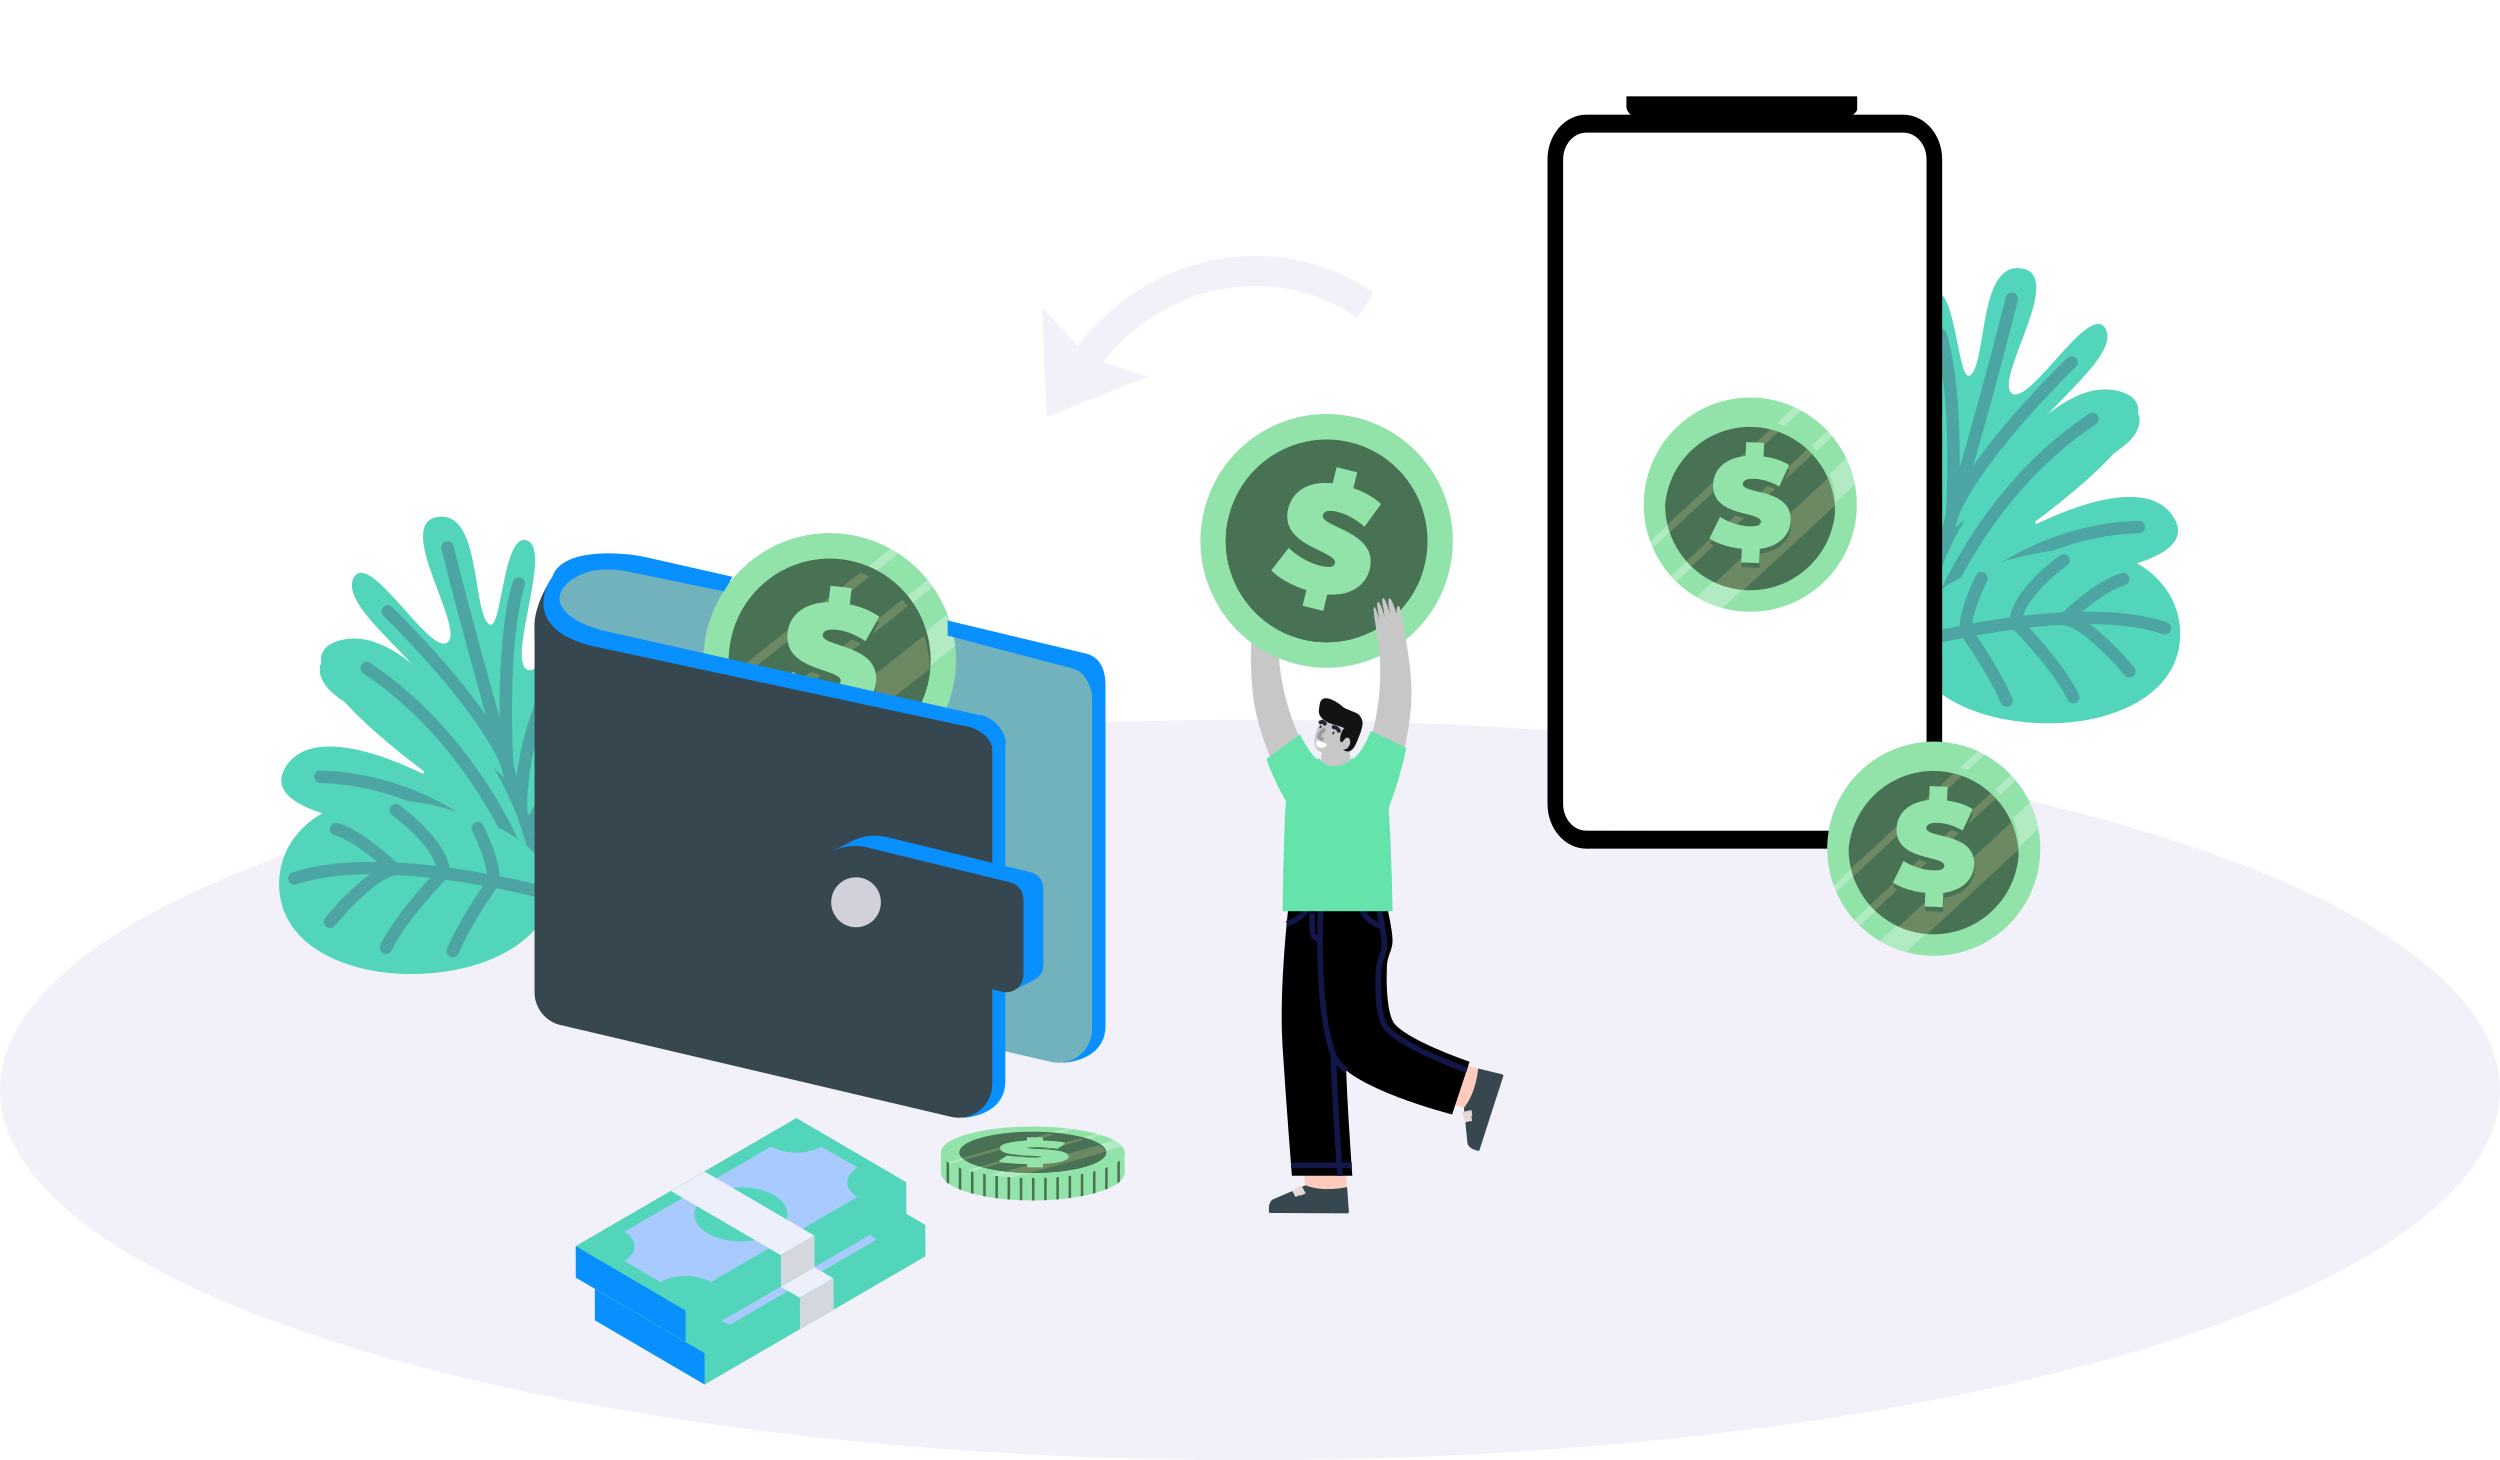 <svg width="327" height="191" viewBox="0 0 327 191" fill="none" xmlns="http://www.w3.org/2000/svg">
<ellipse cx="163.5" cy="142.568" rx="163.5" ry="48.432" fill="#F2F1F9"/>
<path d="M167.315 86.437C167.205 84.986 167.4 80.88 167.146 80.773C166.893 80.666 166.788 82.055 166.596 81.929C166.404 81.8 166.42 79.649 166.139 79.609C165.757 79.555 165.859 81.757 165.859 81.757C165.859 81.757 165.629 79.349 165.281 79.397C165.038 79.432 165.129 81.277 165.076 81.988C165.036 81.21 164.808 79.765 164.555 79.808C164.303 79.848 164.352 81.301 164.33 82.267C164.287 81.663 164.167 80.344 163.932 80.371C163.697 80.397 163.625 83.828 163.622 86.719" fill="#C7C7C7"/>
<path d="M166.951 100.961C166.951 100.961 165.399 97.7 164.429 93.9C163.459 90.097 163.63 85.155 163.63 85.155L167.274 85.772C167.274 85.772 167.44 92.672 171.59 99.521" fill="#C7C7C7"/>
<path d="M68.116 111.353C55.269 114.211 41.654 105.485 41.495 100.315C41.336 95.146 53.822 105.878 55.63 100.616C57.439 95.355 42.044 93.244 41.827 87.681C41.61 82.119 55.437 95.253 56.508 91.7C57.574 88.147 44.239 79.736 46.221 75.649C48.203 71.562 56.262 85.948 58.558 84.007C60.853 82.07 51.55 68.665 57.154 67.636C62.758 66.607 61.784 78.935 63.737 81.439C65.691 83.944 65.575 69.582 68.912 70.684C72.249 71.785 66.534 85.618 68.792 87.482C71.049 89.346 74.41 77.061 78.201 79.896C81.992 82.731 72.221 90.569 73.151 94.229C74.082 97.884 80.424 86.958 83.824 89.851C87.224 92.739 78.881 108.96 68.116 111.353Z" fill="#52D5BA"/>
<path d="M58.529 71.625C58.529 71.625 64.35 95.131 71.469 116.648" stroke="#4CA5A2" stroke-width="1.629" stroke-miterlimit="10" stroke-linecap="round"/>
<path d="M46.959 90.22C46.959 90.22 62.903 98.146 68.131 105.358C68.131 105.358 67.938 92.501 76.079 83.706" stroke="#4CA5A2" stroke-width="1.629" stroke-miterlimit="10" stroke-linecap="round"/>
<path d="M50.721 79.974C50.721 79.974 62.614 91.394 66.342 99.932C66.342 99.932 65.372 84.497 67.851 76.338" stroke="#4CA5A2" stroke-width="1.629" stroke-miterlimit="10" stroke-linecap="round"/>
<path d="M44.692 101.839C44.692 101.839 66.255 105.436 68.965 109.028C68.965 109.028 74.936 95.559 82.349 91.962" stroke="#4CA5A2" stroke-width="1.629" stroke-miterlimit="10" stroke-linecap="round"/>
<path d="M67.046 105.281C63.728 97.68 53.441 81.483 44.591 83.731C34.386 86.317 57.497 102.354 57.497 102.354C57.497 102.354 41.611 93.21 37.319 100.398C33.021 107.586 56.392 108.557 56.392 108.557C56.392 108.557 44.046 107.712 45.898 112.353C47.745 116.993 67.567 112.833 69.597 117.269C71.623 121.701 69.322 110.489 67.046 105.281Z" fill="#52D5BA"/>
<path d="M69.289 115.338C66.178 107.222 61.491 99.582 55.337 93.452C53.075 91.2 50.611 89.157 47.958 87.385" stroke="#4CA5A2" stroke-width="1.629" stroke-miterlimit="10" stroke-linecap="round"/>
<path d="M69.178 115.502C62.504 107.202 52.356 101.868 41.915 101.606" stroke="#4CA5A2" stroke-width="1.629" stroke-miterlimit="10" stroke-linecap="round"/>
<path d="M69.072 115.589C63.608 112.255 57.087 111.046 50.76 111.469" stroke="#4CA5A2" stroke-width="1.629" stroke-miterlimit="10" stroke-linecap="round"/>
<path d="M71.874 114.687C70.731 111.309 66.786 108.853 63.723 107.586C56.224 104.485 44.08 101.883 38.394 109.717C36.586 112.212 36.021 115.58 36.928 118.531C38.582 123.924 44.562 126.375 49.655 127.118C56.465 128.108 66.087 126.671 70.61 120.832C71.391 119.822 71.994 118.643 72.153 117.376C72.269 116.425 72.153 115.527 71.874 114.687Z" fill="#52D5BA"/>
<path d="M70.851 116.692C70.851 116.692 49.949 111.018 38.5 114.901" stroke="#4CA5A2" stroke-width="1.629" stroke-miterlimit="10" stroke-linecap="round"/>
<path d="M43.154 120.57C43.154 120.57 48.561 113.998 51.623 113.707C51.623 113.707 47.268 109.407 43.955 108.441" stroke="#4CA5A2" stroke-width="1.629" stroke-miterlimit="10" stroke-linecap="round"/>
<path d="M51.753 105.969C51.753 105.969 57.897 110.328 58.037 114.182C58.037 114.182 52.553 119.633 50.494 123.952" stroke="#4CA5A2" stroke-width="1.629" stroke-miterlimit="10" stroke-linecap="round"/>
<path d="M62.498 108.329C62.498 108.329 64.871 113.037 64.504 115.381C64.504 115.381 61.061 120.133 59.214 124.394" stroke="#4CA5A2" stroke-width="1.629" stroke-miterlimit="10" stroke-linecap="round"/>
<path d="M189.547 74.727C187.361 83.623 178.415 89.054 169.565 86.856C168.355 86.555 167.211 86.128 166.141 85.591C164.795 84.917 163.568 84.069 162.481 83.084C161.51 82.205 160.651 81.215 159.918 80.141C159.694 79.813 159.481 79.477 159.282 79.133C158.402 77.624 157.758 75.976 157.387 74.249C157.314 73.912 157.251 73.572 157.2 73.23C156.884 71.138 156.964 68.949 157.5 66.768C157.549 66.569 157.602 66.37 157.66 66.173C160.089 57.631 168.832 52.491 177.482 54.639C179.611 55.168 181.54 56.09 183.212 57.308C183.535 57.544 183.848 57.79 184.151 58.047C185.477 59.17 186.611 60.491 187.519 61.953C187.72 62.275 187.909 62.603 188.087 62.938C188.72 64.13 189.209 65.401 189.539 66.722C189.879 68.085 190.049 69.502 190.031 70.943C190.017 71.995 189.903 73.06 189.682 74.126C189.641 74.328 189.596 74.528 189.547 74.727Z" fill="#92E3A9"/>
<path d="M186.331 73.929C186.282 74.127 186.229 74.323 186.173 74.517C184.187 81.266 177.226 85.328 170.36 83.623C163.495 81.918 159.216 75.065 160.585 68.161C160.625 67.964 160.669 67.765 160.717 67.567C162.462 60.468 169.626 56.12 176.688 57.873C183.75 59.627 188.076 66.829 186.331 73.929Z" fill="#497255"/>
<path d="M186.173 74.517C184.186 81.266 177.225 85.328 170.36 83.623C170.206 83.585 170.055 83.543 169.904 83.5C168.386 83.066 167.003 82.377 165.787 81.49C164.572 80.603 163.526 79.52 162.685 78.297C162.471 77.987 162.271 77.668 162.083 77.339C161.232 75.845 160.665 74.188 160.442 72.451C160.386 72.035 160.352 71.613 160.338 71.19C160.303 70.192 160.383 69.177 160.584 68.162C162.571 61.412 169.532 57.349 176.397 59.054C177.266 59.27 178.093 59.568 178.874 59.94C179.271 60.128 179.658 60.337 180.031 60.563C181.555 61.484 182.856 62.698 183.88 64.109C184.101 64.414 184.31 64.728 184.505 65.053C185.264 66.309 185.817 67.691 186.13 69.143C186.434 70.558 186.511 72.037 186.33 73.531C186.291 73.858 186.238 74.188 186.173 74.517Z" fill="#497255"/>
<path d="M173.51 78.493L172.984 80.633L170.281 79.961L170.783 77.919C168.895 77.327 167.163 76.345 166.188 75.346L168.46 72.393C169.54 73.459 171.109 74.36 172.585 74.726C173.869 75.045 174.396 74.89 174.509 74.427C174.926 72.732 167.171 72.257 168.407 67.227C168.942 65.05 170.964 63.61 174.217 63.947L174.733 61.847L177.436 62.518L176.929 64.58C178.315 65.067 179.605 65.776 180.546 66.664L178.375 69.621C177.218 68.618 176.053 67.981 174.883 67.691C173.561 67.362 173.044 67.643 172.931 68.105C172.533 69.724 180.283 70.218 179.061 75.189C178.549 77.271 176.609 78.711 173.51 78.493Z" fill="#497255"/>
<path d="M173.606 77.763L173.08 79.902L170.377 79.231L170.879 77.188C168.99 76.596 167.259 75.614 166.284 74.615L168.556 71.662C169.636 72.728 171.205 73.629 172.681 73.996C173.965 74.315 174.491 74.159 174.605 73.697C175.022 72.001 167.267 71.526 168.503 66.497C169.038 64.319 171.06 62.879 174.313 63.217L174.829 61.116L177.532 61.787L177.025 63.849C178.411 64.337 179.701 65.046 180.642 65.933L178.471 68.891C177.314 67.888 176.148 67.251 174.979 66.96C173.656 66.632 173.14 66.913 173.026 67.375C172.629 68.994 180.378 69.487 179.157 74.459C178.645 76.54 176.705 77.98 173.606 77.763Z" fill="#92E3A9"/>
<path d="M142.358 85.65L141.349 85.541V133.551L140.417 133.381L139.076 139.002C139.076 139.002 144.601 138.851 144.601 134.137V89.681C144.595 86.653 143.17 85.831 142.358 85.65Z" fill="#0890FE"/>
<path d="M139.359 85.759L84.756 73.738V73.744C83.734 73.448 82.652 73.285 81.528 73.285C75.12 73.285 69.92 75.926 69.92 82.368C69.92 88.811 75.114 94.038 81.528 94.038C82.646 94.038 83.728 93.875 84.756 93.579V123.198C84.756 125.277 86.205 127.078 88.231 127.507L137.543 138.911C140.272 139.491 142.839 137.4 142.839 134.602V90.068C142.833 87.989 141.385 86.188 139.359 85.759Z" fill="#72B2BC"/>
<path d="M124.923 88.277C123.852 97.377 115.642 103.881 106.585 102.803C105.347 102.656 104.158 102.374 103.03 101.975C101.611 101.474 100.288 100.785 99.087 99.943C98.015 99.192 97.04 98.317 96.179 97.342C95.916 97.044 95.663 96.737 95.422 96.421C94.363 95.034 93.521 93.479 92.939 91.812C92.825 91.486 92.72 91.157 92.627 90.823C92.055 88.786 91.864 86.605 92.127 84.374C92.151 84.17 92.179 83.966 92.212 83.763C93.569 74.985 101.613 68.794 110.466 69.848C112.644 70.107 114.673 70.781 116.483 71.782C116.833 71.976 117.175 72.181 117.507 72.398C118.962 73.347 120.251 74.516 121.333 75.854C121.571 76.148 121.8 76.451 122.018 76.761C122.794 77.865 123.437 79.064 123.927 80.335C124.433 81.644 124.776 83.029 124.936 84.462C125.053 85.507 125.071 86.578 124.983 87.663C124.968 87.868 124.947 88.073 124.923 88.277Z" fill="#92E3A9"/>
<path opacity="0.3" d="M124.934 84.463L103.028 101.975C101.609 101.474 100.287 100.786 99.085 99.944L123.925 80.336C124.431 81.646 124.774 83.031 124.934 84.463Z" fill="white"/>
<path opacity="0.3" d="M117.509 72.399L92.941 91.811C92.826 91.486 92.722 91.156 92.629 90.823L116.485 71.782C116.835 71.976 117.176 72.181 117.509 72.399Z" fill="white"/>
<path opacity="0.3" d="M122.018 76.762L96.18 97.342C95.916 97.044 95.664 96.737 95.423 96.421L121.333 75.854C121.572 76.149 121.8 76.451 122.018 76.762Z" fill="white"/>
<path d="M121.632 87.887C121.608 88.089 121.579 88.29 121.548 88.49C120.409 95.435 114 100.333 106.974 99.497C99.948 98.661 94.854 92.394 95.36 85.373C95.377 85.172 95.395 84.969 95.419 84.767C96.274 77.505 102.849 72.297 110.076 73.157C117.303 74.017 122.487 80.625 121.632 87.887Z" fill="#497255"/>
<path d="M121.547 88.49C120.409 95.435 114 100.333 106.974 99.496C106.816 99.478 106.661 99.456 106.507 99.431C104.946 99.19 103.487 98.679 102.171 97.95C100.855 97.222 99.683 96.277 98.698 95.168C98.447 94.887 98.209 94.596 97.981 94.293C96.953 92.917 96.185 91.342 95.749 89.647C95.642 89.241 95.556 88.826 95.49 88.409C95.332 87.423 95.287 86.406 95.36 85.373C96.499 78.428 102.908 73.528 109.934 74.364C110.822 74.47 111.68 74.663 112.502 74.934C112.919 75.072 113.329 75.23 113.727 75.408C115.353 76.133 116.796 77.174 117.987 78.447C118.244 78.722 118.49 79.008 118.724 79.306C119.632 80.458 120.352 81.76 120.841 83.162C121.318 84.529 121.577 85.987 121.581 87.491C121.583 87.821 121.572 88.155 121.547 88.49Z" fill="#497255"/>
<path opacity="0.2" d="M121.58 87.49L106.505 99.431C104.945 99.189 103.486 98.678 102.17 97.95L120.84 83.161C121.317 84.528 121.575 85.986 121.58 87.49Z" fill="#FBE6A1"/>
<path opacity="0.2" d="M113.729 75.408L95.751 89.647C95.645 89.241 95.558 88.826 95.492 88.409L112.504 74.934C112.921 75.071 113.331 75.23 113.729 75.408Z" fill="#FBE6A1"/>
<path opacity="0.2" d="M118.724 79.306L98.698 95.168C98.448 94.887 98.209 94.596 97.981 94.293L117.987 78.447C118.244 78.722 118.49 79.008 118.724 79.306Z" fill="#FBE6A1"/>
<path d="M109.472 94.014L109.215 96.202L106.447 95.871L106.692 93.783C104.743 93.43 102.901 92.671 101.809 91.801L103.699 88.589C104.904 89.513 106.574 90.211 108.086 90.392C109.401 90.549 109.905 90.329 109.96 89.856C110.164 88.122 102.402 88.614 103.006 83.471C103.267 81.244 105.097 79.564 108.37 79.495L108.622 77.347L111.391 77.677L111.143 79.786C112.579 80.097 113.949 80.641 114.994 81.405L113.204 84.608C111.931 83.757 110.694 83.269 109.497 83.126C108.142 82.965 107.664 83.307 107.608 83.78C107.414 85.436 115.173 84.963 114.576 90.047C114.326 92.176 112.577 93.845 109.472 94.014Z" fill="#497255"/>
<path d="M109.476 93.277L109.219 95.464L106.452 95.134L106.697 93.045C104.748 92.693 102.907 91.934 101.815 91.064L103.705 87.852C104.91 88.775 106.58 89.474 108.091 89.654C109.406 89.811 109.91 89.591 109.965 89.118C110.169 87.384 102.408 87.877 103.013 82.733C103.275 80.506 105.104 78.826 108.377 78.756L108.629 76.608L111.397 76.938L111.149 79.047C112.585 79.358 113.955 79.901 114.999 80.665L113.21 83.869C111.936 83.018 110.7 82.53 109.502 82.388C108.148 82.226 107.67 82.569 107.614 83.042C107.42 84.697 115.178 84.224 114.581 89.309C114.33 91.437 112.581 93.107 109.476 93.277Z" fill="#92E3A9"/>
<path d="M128.52 93.573L128.243 93.488V140.827L127.311 140.664L125.971 146.205C125.971 146.205 131.495 146.054 131.495 141.407V97.573C131.495 95.724 130.287 94.098 128.52 93.573Z" fill="#0890FE"/>
<path d="M126.326 93.99L73.605 82.235L71.952 75.968C69.968 79.087 69.92 81.45 69.92 81.45V129.785C69.92 131.864 71.369 133.665 73.395 134.094L124.498 146.103C127.228 146.683 129.794 144.592 129.794 141.794V98.299C129.8 96.22 128.352 94.419 126.326 93.99Z" fill="#37474F"/>
<path d="M131.56 97.186L130.039 99.093C130.039 96.042 127.25 95.025 125.856 94.898L77.947 84.602C69.43 82.771 70.596 77.737 72.243 75.449C73.46 71.788 80.609 72.144 84.031 72.779L95.818 75.449L94.677 77.356L81.749 74.686C76.578 73.771 74.018 76.085 73.384 77.356C72.167 80.407 77.186 82.186 79.848 82.695L127.377 93.373C130.723 93.983 131.56 96.169 131.56 97.186Z" fill="#0890FE"/>
<path d="M123.955 83.138V81.169L142.075 85.5C144.263 85.815 144.582 90.88 144.468 93.373H143.1C143.1 88.964 141.277 87.599 140.365 87.468L123.955 83.138Z" fill="#0890FE"/>
<path d="M134.718 114.066L115.908 109.467C114.453 109.146 113.029 109.322 111.778 109.853L111.766 109.847L111.616 109.926C111.454 109.999 111.291 110.083 111.135 110.168L108.598 111.449L109.019 111.975C108.123 113.135 107.576 114.592 107.576 116.199V116.616C107.576 119.855 109.818 122.66 112.962 123.355L131.821 127.972L132.927 129.35C132.915 129.356 134.574 128.528 135.157 128.232C135.205 128.208 135.247 128.189 135.289 128.165C135.331 128.147 135.361 128.129 135.361 128.129V128.117C136.017 127.73 136.473 127.023 136.473 126.177V116.266C136.485 115.208 135.752 114.289 134.718 114.066Z" fill="#0890FE"/>
<path d="M131.129 129.737L110.341 124.702C107.197 124.007 104.955 121.203 104.955 117.964V117.547C104.955 113.141 109.007 109.866 113.287 110.808L132.097 115.407C133.131 115.637 133.864 116.556 133.864 117.613V127.525C133.858 128.969 132.53 130.045 131.129 129.737Z" fill="#37474F"/>
<path d="M115.223 118.019C115.223 119.826 113.768 121.288 111.971 121.288C110.174 121.288 108.719 119.826 108.719 118.019C108.719 116.212 110.174 114.749 111.971 114.749C113.768 114.749 115.223 116.212 115.223 118.019Z" fill="#D6D5DF" fill-opacity="0.97"/>
<path d="M253.559 78.638C266.407 81.483 280.022 72.797 280.181 67.652C280.34 62.507 267.854 73.189 266.045 67.952C264.237 62.715 279.631 60.614 279.848 55.077C280.065 49.541 266.238 62.614 265.168 59.077C264.102 55.541 277.437 47.169 275.455 43.101C273.472 39.034 265.414 53.353 263.118 51.42C260.822 49.493 270.125 36.15 264.521 35.126C258.917 34.101 259.891 46.372 257.938 48.865C255.985 51.358 256.101 37.063 252.763 38.159C249.426 39.256 255.141 53.024 252.884 54.879C250.627 56.734 247.265 44.507 243.475 47.328C239.684 50.15 249.455 57.952 248.524 61.594C247.593 65.232 241.251 54.358 237.851 57.237C234.451 60.111 242.795 76.256 253.559 78.638Z" fill="#52D5BA"/>
<path d="M263.147 39.096C263.147 39.096 257.325 62.492 250.207 83.908" stroke="#4CA5A2" stroke-width="1.629" stroke-miterlimit="10" stroke-linecap="round"/>
<path d="M274.717 57.604C274.717 57.604 258.772 65.493 253.545 72.671C253.545 72.671 253.738 59.874 245.597 51.121" stroke="#4CA5A2" stroke-width="1.629" stroke-miterlimit="10" stroke-linecap="round"/>
<path d="M270.955 47.406C270.955 47.406 259.062 58.773 255.334 67.27C255.334 67.27 256.303 51.908 253.824 43.787" stroke="#4CA5A2" stroke-width="1.629" stroke-miterlimit="10" stroke-linecap="round"/>
<path d="M276.983 69.169C276.983 69.169 255.421 72.749 252.71 76.324C252.71 76.324 246.74 62.918 239.327 59.338" stroke="#4CA5A2" stroke-width="1.629" stroke-miterlimit="10" stroke-linecap="round"/>
<path d="M254.629 72.594C257.947 65.029 268.234 48.908 277.084 51.145C287.289 53.724 264.178 69.686 264.178 69.686C264.178 69.686 280.065 60.584 284.357 67.739C288.654 74.894 265.283 75.86 265.283 75.86C265.283 75.86 277.629 75.019 275.777 79.638C273.93 84.256 254.108 80.121 252.078 84.531C250.053 88.937 252.353 77.778 254.629 72.594Z" fill="#52D5BA"/>
<path d="M252.387 82.604C255.497 74.527 260.185 66.923 266.339 60.821C268.601 58.58 271.065 56.546 273.718 54.782" stroke="#4CA5A2" stroke-width="1.629" stroke-miterlimit="10" stroke-linecap="round"/>
<path d="M252.498 82.768C259.173 74.507 269.32 69.198 279.761 68.937" stroke="#4CA5A2" stroke-width="1.629" stroke-miterlimit="10" stroke-linecap="round"/>
<path d="M252.604 82.855C258.069 79.537 264.589 78.334 270.917 78.754" stroke="#4CA5A2" stroke-width="1.629" stroke-miterlimit="10" stroke-linecap="round"/>
<path d="M249.802 81.957C250.945 78.594 254.89 76.15 257.952 74.889C265.452 71.802 277.595 69.212 283.281 77.01C285.09 79.493 285.654 82.845 284.748 85.783C283.093 91.15 277.113 93.589 272.02 94.329C265.211 95.314 255.589 93.884 251.065 88.072C250.284 87.068 249.681 85.894 249.522 84.633C249.406 83.686 249.522 82.792 249.802 81.957Z" fill="#52D5BA"/>
<path d="M250.824 83.952C250.824 83.952 271.726 78.305 283.175 82.169" stroke="#4CA5A2" stroke-width="1.629" stroke-miterlimit="10" stroke-linecap="round"/>
<path d="M278.522 87.812C278.522 87.812 273.115 81.271 270.053 80.981C270.053 80.981 274.408 76.701 277.721 75.74" stroke="#4CA5A2" stroke-width="1.629" stroke-miterlimit="10" stroke-linecap="round"/>
<path d="M269.923 73.285C269.923 73.285 263.779 77.623 263.639 81.459C263.639 81.459 269.122 86.884 271.181 91.183" stroke="#4CA5A2" stroke-width="1.629" stroke-miterlimit="10" stroke-linecap="round"/>
<path d="M259.178 75.628C259.178 75.628 256.805 80.314 257.171 82.648C257.171 82.648 260.615 87.377 262.462 91.619" stroke="#4CA5A2" stroke-width="1.629" stroke-miterlimit="10" stroke-linecap="round"/>
<path d="M77.798 168.598L77.816 172.69L92.177 181.084L121.045 164.332L121.027 160.24L106.665 151.846" fill="#52D5BA"/>
<path d="M103.353 155.526C105.163 156.584 108.108 156.584 109.93 155.526L114.715 158.325C112.893 159.382 112.881 161.092 114.691 162.15L95.466 173.312C93.657 172.255 90.717 172.255 88.895 173.312L84.11 170.514C85.932 169.457 85.938 167.746 84.128 166.689L103.353 155.526ZM103.696 166.924C106.076 165.54 106.088 163.298 103.726 161.92C101.357 160.536 97.51 160.536 95.129 161.92C92.749 163.304 92.737 165.546 95.099 166.924C97.462 168.308 101.315 168.308 103.696 166.924Z" fill="#A8CAFC"/>
<path d="M121.027 160.24L92.159 176.993L77.792 168.598L106.659 151.846L121.027 160.24ZM88.895 173.312C90.717 172.255 93.662 172.255 95.466 173.312L114.691 162.15C112.881 161.092 112.893 159.376 114.715 158.324L109.929 155.526C108.108 156.584 105.162 156.584 103.353 155.526L84.128 166.689C85.938 167.746 85.926 169.456 84.11 170.514L88.895 173.312Z" fill="#52D5BA"/>
<path d="M90.248 161.364L104.616 169.758L109.01 167.208L94.648 158.814L90.248 161.364Z" fill="#EDF0FA"/>
<path d="M104.627 169.765L104.645 173.85L109.045 171.3L109.021 167.208L104.627 169.765Z" fill="#D4D7DE"/>
<path d="M92.16 176.993V181.085L77.816 172.69V168.599L92.16 176.993Z" fill="#0890FE"/>
<path d="M75.303 163.014L75.321 167.106L89.688 175.5L118.555 158.748L118.537 154.656L104.164 146.262" fill="#52D5BA"/>
<path d="M100.858 149.942C102.668 151 105.613 151 107.435 149.942L112.22 152.74C110.398 153.798 110.386 155.508 112.196 156.566L92.971 167.728C91.162 166.67 88.222 166.67 86.4 167.728L81.615 164.93C83.437 163.872 83.443 162.162 81.633 161.104L100.858 149.942ZM101.201 161.34C103.581 159.956 103.593 157.714 101.231 156.336C98.862 154.952 95.015 154.952 92.634 156.336C90.254 157.72 90.242 159.962 92.604 161.34C94.967 162.718 98.82 162.724 101.201 161.34Z" fill="#A8CAFC"/>
<path d="M118.532 154.656L89.664 171.409L75.297 163.014L104.164 146.262L118.532 154.656ZM86.4 167.728C88.222 166.671 91.167 166.671 92.971 167.728L112.195 156.566C110.386 155.508 110.398 153.792 112.22 152.74L107.434 149.942C105.613 151 102.667 151 100.858 149.942L81.633 161.105C83.442 162.162 83.43 163.872 81.615 164.93L86.4 167.728Z" fill="#52D5BA"/>
<path d="M87.753 155.78L102.12 164.174L106.515 161.618L92.153 153.229L87.753 155.78Z" fill="#EDF0FA"/>
<path d="M102.133 164.175L102.151 168.266L106.551 165.716L106.527 161.624L102.133 164.175Z" fill="#D4D7DE"/>
<path d="M89.665 171.409V175.5L75.321 167.106V163.014L89.665 171.409Z" fill="#0890FE"/>
<path d="M147.113 153.318C147.113 153.329 147.113 153.34 147.113 153.351C147.113 153.763 146.891 154.158 146.481 154.527C146.381 154.618 146.27 154.706 146.148 154.793C145.807 155.036 145.382 155.265 144.886 155.478C144.778 155.524 144.667 155.569 144.552 155.613C144.167 155.763 143.745 155.903 143.29 156.033C143.181 156.064 143.07 156.095 142.957 156.124C142.559 156.23 142.137 156.327 141.694 156.416C141.585 156.438 141.474 156.459 141.361 156.48C140.956 156.556 140.535 156.625 140.099 156.685C139.989 156.701 139.878 156.716 139.766 156.731C139.356 156.783 138.935 156.829 138.504 156.868C138.393 156.878 138.282 156.888 138.171 156.897C137.758 156.93 137.337 156.957 136.908 156.976C136.798 156.982 136.687 156.986 136.575 156.99C136.16 157.006 135.739 157.015 135.313 157.017C135.239 157.018 135.164 157.018 135.09 157.018C135.053 157.018 135.016 157.018 134.98 157.017C134.553 157.016 134.132 157.009 133.717 156.994C133.606 156.991 133.495 156.986 133.384 156.981C133.068 156.968 132.757 156.95 132.449 156.929C132.339 156.922 132.23 156.914 132.122 156.905C132.01 156.897 131.899 156.887 131.789 156.878C131.357 156.84 130.936 156.796 130.527 156.744C130.415 156.73 130.304 156.716 130.193 156.701C129.932 156.665 129.676 156.627 129.425 156.586C129.259 156.559 129.094 156.53 128.931 156.5C128.819 156.48 128.708 156.459 128.598 156.437C128.157 156.351 127.735 156.256 127.336 156.153C127.257 156.133 127.179 156.112 127.101 156.091C127.068 156.082 127.035 156.073 127.003 156.064C126.822 156.014 126.646 155.962 126.476 155.909C126.219 155.828 125.973 155.744 125.74 155.656C125.626 155.613 125.515 155.569 125.407 155.525C124.981 155.348 124.606 155.16 124.288 154.962C124.239 154.931 124.191 154.901 124.145 154.87C124.087 154.831 124.031 154.792 123.979 154.753C123.92 154.71 123.865 154.667 123.812 154.623C123.33 154.227 123.067 153.798 123.067 153.351C123.067 153.319 123.069 153.288 123.072 153.257L123.073 150.722L123.812 150.721L124.145 150.721L125.407 150.719L125.741 150.718L126.726 150.717L127.003 150.716L127.336 150.716L128.599 150.714L128.932 150.714L130.194 150.712L130.527 150.711L131.789 150.709L132.122 150.709L133.384 150.707L133.718 150.707L134.98 150.705L135.313 150.704L136.576 150.703L136.909 150.702L138.171 150.7L138.504 150.7L139.766 150.698L140.1 150.697L141.362 150.695L141.695 150.695L142.957 150.693L143.291 150.693H143.373L144.553 150.691L144.886 150.69L146.148 150.688L146.481 150.688L147.109 150.687L147.113 153.317H147.113V153.318Z" fill="#92E3A9"/>
<path d="M124.146 150.721V154.87C124.088 154.831 124.032 154.792 123.979 154.753C123.921 154.711 123.866 154.667 123.812 154.623V150.721L124.146 150.721Z" fill="#497255"/>
<path d="M125.74 150.718V155.656C125.626 155.613 125.515 155.569 125.407 155.525V150.719L125.74 150.718Z" fill="#497255"/>
<path d="M127.336 150.716V156.153C127.257 156.133 127.179 156.112 127.102 156.091C127.069 156.082 127.036 156.073 127.003 156.064V150.717L127.336 150.716Z" fill="#497255"/>
<path d="M128.932 150.714V156.501C128.82 156.48 128.709 156.459 128.599 156.437V150.714L128.932 150.714Z" fill="#497255"/>
<path d="M130.528 150.712V156.745C130.415 156.731 130.305 156.716 130.194 156.701V150.712L130.528 150.712Z" fill="#497255"/>
<path d="M132.122 150.709V156.905C132.011 156.897 131.9 156.888 131.789 156.878V150.71L132.122 150.709Z" fill="#497255"/>
<path d="M133.718 150.707V156.995C133.606 156.991 133.495 156.987 133.385 156.982V150.708L133.718 150.707Z" fill="#497255"/>
<path d="M135.314 150.704V157.017C135.24 157.017 135.165 157.018 135.091 157.018C135.054 157.018 135.017 157.018 134.98 157.017V150.705L135.314 150.704Z" fill="#497255"/>
<path d="M136.909 150.702V156.977C136.799 156.982 136.688 156.986 136.576 156.99V150.703L136.909 150.702Z" fill="#497255"/>
<path d="M138.504 150.7V156.868C138.394 156.878 138.283 156.888 138.171 156.897V150.7L138.504 150.7Z" fill="#497255"/>
<path d="M140.1 150.698V156.685C139.99 156.701 139.879 156.716 139.767 156.731V150.698L140.1 150.698Z" fill="#497255"/>
<path d="M141.696 150.695V156.416C141.586 156.438 141.475 156.459 141.362 156.48V150.696L141.696 150.695Z" fill="#497255"/>
<path d="M143.291 150.693V156.032C143.182 156.063 143.071 156.094 142.958 156.124V150.693L143.291 150.693Z" fill="#497255"/>
<path d="M144.886 150.691V155.478C144.778 155.524 144.667 155.569 144.553 155.613V150.691L144.886 150.691Z" fill="#497255"/>
<path d="M146.482 150.688V154.527C146.381 154.617 146.27 154.706 146.148 154.793V150.688L146.482 150.688Z" fill="#497255"/>
<path d="M147.11 150.719C147.11 152.581 141.73 154.09 135.091 154.09C134.184 154.09 133.3 154.062 132.45 154.008C131.382 153.941 130.367 153.834 129.428 153.693C128.589 153.567 127.809 153.414 127.104 153.238C126.889 153.184 126.68 153.128 126.479 153.07C125.595 152.816 124.854 152.522 124.291 152.2C124.181 152.137 124.078 152.073 123.982 152.008C123.395 151.611 123.071 151.176 123.071 150.719C123.071 150.677 123.074 150.636 123.081 150.594C123.314 148.79 128.602 147.348 135.091 147.348C136.687 147.348 138.211 147.436 139.605 147.594C139.874 147.625 140.138 147.658 140.398 147.694C141.53 147.851 142.561 148.055 143.457 148.299C143.654 148.353 143.845 148.409 144.029 148.466C144.684 148.67 145.251 148.897 145.713 149.141C146.19 149.393 146.557 149.664 146.794 149.949C146.967 150.158 147.072 150.373 147.1 150.594C147.107 150.636 147.11 150.678 147.11 150.719Z" fill="#92E3A9"/>
<path opacity="0.3" d="M146.794 149.949L132.451 154.008C131.382 153.941 130.368 153.834 129.428 153.693L145.713 149.141C146.191 149.393 146.557 149.664 146.794 149.949Z" fill="white"/>
<path opacity="0.3" d="M140.398 147.694L124.292 152.2C124.182 152.137 124.078 152.073 123.982 152.008L139.605 147.594C139.874 147.625 140.139 147.658 140.398 147.694Z" fill="white"/>
<path opacity="0.3" d="M144.03 148.466L127.105 153.239C126.889 153.185 126.68 153.129 126.479 153.071L143.457 148.3C143.655 148.354 143.846 148.409 144.03 148.466Z" fill="white"/>
<path d="M144.697 150.72C144.697 150.761 144.693 150.802 144.688 150.843C144.456 152.272 140.24 153.413 135.091 153.413C129.941 153.413 125.726 152.271 125.494 150.843C125.488 150.802 125.484 150.761 125.484 150.72C125.484 149.234 129.794 148.025 135.091 148.025C140.388 148.025 144.697 149.234 144.697 150.72Z" fill="#497255"/>
<path d="M144.688 150.843C144.457 152.272 140.241 153.414 135.091 153.414C134.976 153.414 134.862 153.413 134.748 153.412C133.6 153.4 132.502 153.332 131.488 153.217C130.475 153.102 129.548 152.939 128.741 152.739C128.536 152.688 128.339 152.635 128.148 152.58C127.288 152.327 126.599 152.028 126.139 151.696C126.028 151.617 125.93 151.535 125.847 151.453C125.648 151.258 125.529 151.053 125.494 150.843C125.726 149.415 129.941 148.272 135.091 148.272C135.743 148.272 136.379 148.291 136.996 148.326C137.31 148.343 137.619 148.366 137.922 148.392C139.159 148.499 140.291 148.675 141.26 148.903C141.469 148.952 141.671 149.004 141.866 149.058C142.62 149.269 143.252 149.514 143.725 149.785C144.186 150.05 144.497 150.338 144.628 150.641C144.658 150.707 144.678 150.775 144.688 150.843Z" fill="#497255"/>
<path opacity="0.2" d="M144.628 150.641L134.748 153.412C133.6 153.4 132.502 153.332 131.488 153.217L143.725 149.785C144.186 150.05 144.497 150.338 144.628 150.641Z" fill="#FBE6A1"/>
<path opacity="0.2" d="M137.922 148.392L126.139 151.696C126.028 151.617 125.93 151.535 125.847 151.452L136.996 148.325C137.31 148.343 137.62 148.365 137.922 148.392Z" fill="#FBE6A1"/>
<path opacity="0.2" d="M141.865 149.058L128.74 152.739C128.535 152.688 128.338 152.635 128.147 152.58L141.259 148.903C141.468 148.952 141.671 149.004 141.865 149.058Z" fill="#FBE6A1"/>
<path d="M136.428 152.248V152.695H134.4V152.268C132.963 152.244 131.568 152.135 130.705 151.985L131.798 151.292C132.747 151.449 134.012 151.55 135.119 151.55C136.083 151.55 136.428 151.493 136.428 151.397C136.428 151.042 130.863 151.328 130.863 150.276C130.863 149.82 132.042 149.437 134.401 149.344V148.905H136.428V149.336C137.492 149.364 138.527 149.441 139.347 149.57L138.326 150.259C137.334 150.118 136.399 150.05 135.522 150.05C134.53 150.05 134.214 150.13 134.214 150.227C134.214 150.566 139.778 150.284 139.778 151.324C139.778 151.76 138.656 152.139 136.428 152.248Z" fill="#92E3A9"/>
<path d="M136.368 152.099V152.547H134.341V152.119C132.903 152.095 131.508 151.986 130.646 151.837L131.738 151.143C132.687 151.3 133.953 151.401 135.06 151.401C136.023 151.401 136.368 151.345 136.368 151.248C136.368 150.893 130.804 151.179 130.804 150.127C130.804 149.671 131.983 149.288 134.341 149.195V148.756H136.368V149.187C137.432 149.216 138.468 149.292 139.287 149.421L138.266 150.111C137.274 149.97 136.34 149.901 135.463 149.901C134.471 149.901 134.154 149.982 134.154 150.078C134.154 150.417 139.719 150.135 139.719 151.175C139.718 151.611 138.597 151.99 136.368 152.099Z" fill="#92E3A9"/>
<g filter="url(#filter0_d_70_1824)">
<path d="M206.689 104.511C204.425 104.485 202.608 102.375 202.632 99.797L203.402 15.666C203.425 13.089 205.28 11.021 207.544 11.047L249.316 11.526C251.581 11.552 253.397 13.662 253.373 16.239L252.604 100.37C252.58 102.947 250.725 105.015 248.461 104.989L206.689 104.511Z" fill="white"/>
<path d="M248.946 13.348C250.63 13.348 251.992 14.913 251.992 16.85V101.156C251.992 103.093 250.63 104.658 248.946 104.658H207.503C205.818 104.658 204.456 103.093 204.456 101.156V16.85C204.456 14.913 205.818 13.348 207.503 13.348H248.946ZM248.946 11H207.503C204.695 11 202.414 13.622 202.414 16.85V101.156C202.414 104.384 204.695 107.006 207.503 107.006H248.946C251.754 107.006 254.034 104.384 254.034 101.156V16.85C254.034 13.622 251.754 11 248.946 11Z" fill="black"/>
</g>
<path d="M212.738 14.087V12.6H242.916V14.366C242.493 15.332 240.887 15.698 240.137 15.759C232.68 15.79 217.291 15.834 215.385 15.759C213.479 15.685 212.827 14.614 212.738 14.087Z" fill="black"/>
<path fill-rule="evenodd" clip-rule="evenodd" d="M179.222 38.006C172.915 33.817 165.317 32.473 157.827 34.221C156.742 34.474 155.661 34.793 154.615 35.169C151.834 36.166 149.22 37.583 146.845 39.378C144.644 41.043 142.671 43.017 140.973 45.252L137.328 41.318L136.303 40.212L136.365 41.723L136.864 53.737L136.897 54.531L137.627 54.24L148.674 49.837L150.126 49.258L148.635 48.776L144.283 47.37C147.347 43.444 151.361 40.515 155.934 38.874C156.842 38.548 157.778 38.272 158.718 38.053C165.167 36.547 171.697 37.699 177.107 41.295L177.573 41.605L177.878 41.135L179.392 38.795L179.523 38.597L179.471 38.36L179.418 38.125L179.222 38.006Z" fill="#F2F1F9"/>
<path d="M175.711 147.703L176.175 155.357L175.927 157.765L166.834 157.717C166.604 157.717 166.42 157.529 166.42 157.298C166.42 157.127 166.527 156.971 166.687 156.909L170.743 155.037L169.827 147.073" fill="#FFCBBD"/>
<path d="M166.008 157.615C166.104 157.312 166.281 156.974 166.46 156.896L170.762 155.037C173.132 156.003 176.202 155.265 176.202 155.265L176.437 158.516C176.437 158.623 176.349 158.709 176.242 158.709L166.083 158.655C165.869 158.652 166.005 157.623 166.008 157.615Z" fill="#37474F"/>
<path d="M169.829 155.222C170.07 155.538 170.273 155.882 170.436 156.244" stroke="#E6D8D6" stroke-width="0.75" stroke-miterlimit="10"/>
<path d="M169.286 155.547C169.535 155.893 169.636 156.094 169.786 156.416" stroke="#E5D8D6" stroke-width="0.75" stroke-miterlimit="10"/>
<path d="M168.565 118.289C168.565 118.289 167.259 129.062 167.758 136.885C168.258 144.707 168.98 153.785 168.98 153.785H176.883C176.883 153.785 175.86 140.352 175.972 134.066C176.098 127.099 178.219 118.292 178.219 118.292" fill="black"/>
<path d="M175.28 153.783C175.28 153.783 174.257 140.349 174.369 134.063C174.495 127.096 176.616 118.289 176.616 118.289" stroke="#121649" stroke-width="0.75" stroke-miterlimit="10"/>
<path d="M186.094 137.449L193.423 139.815L195.636 140.78L192.841 149.464C192.771 149.684 192.536 149.804 192.317 149.732C192.154 149.678 192.039 149.531 192.029 149.357L191.478 144.91L183.868 142.427" fill="#FFCBBD"/>
<path d="M192.493 150.226C192.234 150.043 191.967 149.77 191.948 149.577L191.483 144.9C193.116 142.923 193.343 139.764 193.343 139.764L196.501 140.523C196.603 140.555 196.659 140.665 196.627 140.767L193.503 150.47C193.437 150.671 192.501 150.231 192.493 150.226Z" fill="#37474F"/>
<path d="M191.376 145.845C191.747 145.711 192.138 145.62 192.53 145.575" stroke="#E5D8D6" stroke-width="0.75" stroke-miterlimit="10"/>
<path d="M191.521 146.463C191.927 146.329 192.146 146.294 192.496 146.249" stroke="#E5D8D6" stroke-width="0.75" stroke-miterlimit="10"/>
<path d="M181.434 118.635C181.434 118.635 182.144 121.697 182.144 123.011C182.144 123.977 181.762 124.634 181.559 125.339C181.471 125.642 181.423 125.95 181.41 126.264C181.348 127.672 181.268 131.625 182.147 133.505C183.227 135.814 192.215 138.879 192.215 138.879L189.936 145.769C189.936 145.769 176.175 142.299 174.46 138.072C172.066 132.175 172.75 118.637 172.75 118.637" fill="black"/>
<path d="M176.117 140.043C175.323 139.413 174.733 138.751 174.458 138.069C172.064 132.172 172.748 118.635 172.748 118.635" stroke="#121649" stroke-width="0.75" stroke-miterlimit="10"/>
<path d="M180.266 118.379C180.266 118.379 181.073 122.233 181.073 123.547C181.073 124.531 180.675 125.223 180.475 125.915C180.395 126.194 180.347 126.481 180.328 126.773C180.242 128.165 180.09 132.196 181.073 134.044C182.433 136.602 191.85 139.97 191.85 139.97" stroke="#121649" stroke-width="0.75" stroke-miterlimit="10"/>
<path d="M171.625 119.388C171.625 119.388 171.505 122.169 171.892 122.501C172.28 122.834 172.656 123.057 172.656 123.057" stroke="#121649" stroke-width="0.75" stroke-miterlimit="10"/>
<path d="M168.872 152.417H176.784" stroke="#121649" stroke-width="0.75" stroke-miterlimit="10"/>
<path d="M178.099 118.846C178.099 118.846 178.59 120.622 180.787 121.145" stroke="#121649" stroke-width="0.75" stroke-miterlimit="10"/>
<path d="M168.312 120.836C168.312 120.836 170.294 120.254 170.903 118.849" stroke="#121649" stroke-width="0.75" stroke-miterlimit="10"/>
<path d="M173.095 97.366L172.739 99.862C172.739 99.862 172.707 100.554 174.049 101.034C175.671 101.619 176.656 100.364 176.656 100.364L176.55 97.838" fill="#C7C7C7"/>
<path d="M172.897 94.055C172.897 94.055 171.173 96.946 172.37 98.102C173.455 99.151 175.841 98.494 176.06 98.126C176.277 97.759 177.637 94.53 176.894 94.085C175.569 93.294 173.634 92.811 172.897 94.055Z" fill="#C7C7C7"/>
<path d="M172.912 98.642C172.912 98.642 174.08 99.017 175.159 98.545" stroke="#C7C7C7" stroke-miterlimit="10"/>
<path d="M172.608 92.176C172.835 90.468 174.898 91.747 175.737 92.525C175.988 92.758 177.461 93.193 177.701 93.439C177.942 93.686 178.134 93.989 178.198 94.33C178.254 94.627 178.206 94.933 178.134 95.225C178.006 95.754 177.797 96.258 177.592 96.76C177.367 97.307 176.964 98.395 176.186 98.283C176.036 98.261 175.871 98.232 175.772 98.117C175.673 98.001 175.67 97.835 175.686 97.685C175.713 97.441 175.788 97.202 175.9 96.985C175.74 97.028 175.574 97.127 175.419 97.065C175.368 97.044 175.344 96.996 175.315 96.947C175.213 96.781 175.336 95.676 175.849 95.242C175.109 94.89 174.529 94.858 173.776 94.539C173.169 94.281 172.908 93.97 172.691 93.678C172.376 93.26 172.539 92.694 172.608 92.176Z" fill="#131313"/>
<path d="M175.715 96.885C175.905 96.62 176.193 96.314 176.471 96.593C176.57 96.692 176.597 96.856 176.608 97.014C176.642 97.534 176.116 98.199 175.659 98.017C175.435 97.928 175.373 97.623 175.333 97.37" fill="#C7C7C7"/>
<path d="M173.276 95.332C173.276 95.332 172.53 96.067 172.53 96.317C172.53 96.566 173.089 96.721 173.089 96.721" stroke="#4C4545" stroke-opacity="0.34" stroke-width="0.5" stroke-miterlimit="10"/>
<path d="M172.25 96.81L173.586 97.311C173.586 97.311 173.276 98.105 172.474 97.74C171.903 97.48 172.25 96.81 172.25 96.81Z" fill="white"/>
<path d="M172.709 94.922C172.669 94.981 172.632 95.04 172.597 95.105C172.53 95.225 172.717 95.333 172.779 95.212C172.816 95.142 172.848 95.07 172.878 94.995C172.918 94.887 172.766 94.842 172.709 94.922Z" fill="#212237"/>
<path d="M173.285 94.667C173.285 94.667 173.119 94.295 172.721 94.469" stroke="#212237" stroke-width="0.5" stroke-miterlimit="10" stroke-linecap="round" stroke-linejoin="round"/>
<path d="M174.377 95.727C174.34 95.788 174.308 95.85 174.276 95.914C174.217 96.038 174.404 96.145 174.458 96.022C174.49 95.949 174.519 95.874 174.546 95.799C174.578 95.695 174.431 95.638 174.377 95.727Z" fill="#212237"/>
<path d="M174.433 95.109C174.433 95.109 174.839 95.064 175.133 95.6" stroke="#212237" stroke-width="0.5" stroke-miterlimit="10" stroke-linecap="round" stroke-linejoin="round"/>
<path d="M172.79 99.507C171.705 99.507 170.014 96.026 170.014 96.026L165.658 99.277C165.658 99.277 167.05 103.624 169.41 106.378" fill="#64E3AB"/>
<path d="M184.055 84.661C183.823 83.066 183.216 79.306 182.949 79.244C182.682 79.182 182.57 80.078 182.679 80.443C182.508 79.759 182.038 78.265 181.755 78.276C181.37 78.289 181.854 80.44 181.854 80.44C181.854 80.44 181.207 78.11 180.876 78.22C180.64 78.297 181.055 80.097 181.124 80.808C180.95 80.051 180.475 78.668 180.232 78.753C179.991 78.839 180.293 80.26 180.44 81.215C180.293 80.628 179.946 79.351 179.719 79.418C179.491 79.485 180.082 82.435 180.435 85.377" fill="#C7C7C7"/>
<path d="M183.301 99.666C183.301 99.666 184.266 96.185 184.565 92.273C184.864 88.36 183.843 83.522 183.843 83.522L180.359 84.764C180.359 84.764 181.388 91.586 178.483 99.058" fill="#C7C7C7"/>
<path d="M172.789 99.508C172.789 99.508 173.001 100.12 174.203 100.181C175.75 100.262 176.61 99.508 176.61 99.508C176.61 99.508 181.222 100.122 181.596 105.18C182.027 111.005 182.144 119.187 182.144 119.187H167.761C167.761 119.187 167.857 109.844 168.159 105.384C168.447 101.112 172.789 99.508 172.789 99.508Z" fill="#64E3AB"/>
<path d="M181.586 105.818C183.32 101.291 183.937 97.837 183.937 97.837L179.32 95.592C179.32 95.592 178.222 98.668 176.613 99.505" fill="#64E3AB"/>
<path d="M172.242 99.277C172.242 99.277 172.488 100.962 174.358 100.962C176.656 100.962 177.111 99.277 177.111 99.277" stroke="#64E3AB" stroke-width="0.75" stroke-miterlimit="10"/>
<path d="M182.679 80.443C182.676 80.427 182.7 80.47 182.708 80.486L182.743 80.551L182.802 80.682C182.842 80.77 182.871 80.859 182.9 80.95C182.957 81.132 182.999 81.315 183.018 81.511C182.959 81.43 182.916 81.344 182.874 81.259C182.831 81.173 182.802 81.082 182.772 80.99C182.745 80.899 182.719 80.808 182.703 80.712L182.679 80.569L182.673 80.497L182.671 80.459C182.668 80.454 182.673 80.414 182.679 80.443Z" fill="#C7C7C7"/>
<path d="M242.859 66.586C242.542 74.316 236.052 80.325 228.361 80.006C227.311 79.962 226.292 79.803 225.317 79.54C224.091 79.21 222.934 78.716 221.869 78.086C220.918 77.523 220.042 76.849 219.255 76.085C219.014 75.852 218.782 75.609 218.559 75.359C217.579 74.26 216.77 73.006 216.173 71.64C216.056 71.374 215.947 71.103 215.848 70.828C215.235 69.151 214.934 67.327 215.012 65.432C215.019 65.259 215.03 65.085 215.045 64.912C215.622 57.435 221.993 51.7 229.51 52.012C231.359 52.089 233.11 52.525 234.697 53.249C235.004 53.39 235.304 53.54 235.598 53.702C236.883 54.406 238.043 55.306 239.039 56.362C239.259 56.594 239.471 56.834 239.674 57.081C240.398 57.96 241.016 58.928 241.51 59.965C242.02 61.035 242.398 62.178 242.624 63.373C242.79 64.246 242.874 65.146 242.869 66.066C242.87 66.239 242.866 66.413 242.859 66.586Z" fill="#92E3A9"/>
<path opacity="0.3" d="M242.625 63.374L225.317 79.54C224.091 79.211 222.934 78.717 221.869 78.087L241.51 59.966C242.02 61.036 242.398 62.18 242.625 63.374Z" fill="white"/>
<path opacity="0.3" d="M235.599 53.701L216.173 71.64C216.056 71.373 215.947 71.102 215.848 70.828L234.697 53.249C235.004 53.389 235.305 53.54 235.599 53.701Z" fill="white"/>
<path opacity="0.3" d="M239.674 57.082L219.255 76.085C219.015 75.852 218.782 75.61 218.56 75.359L239.04 56.362C239.259 56.595 239.471 56.834 239.674 57.082Z" fill="white"/>
<path d="M240.064 66.47C240.057 66.641 240.045 66.813 240.032 66.983C239.52 72.903 234.442 77.443 228.477 77.196C222.511 76.948 217.822 72.004 217.797 66.061C217.798 65.891 217.8 65.719 217.807 65.547C218.06 59.378 223.258 54.567 229.394 54.821C235.531 55.076 240.317 60.301 240.064 66.47Z" fill="#92E3A9"/>
<path d="M240.032 66.983C239.52 72.903 234.442 77.443 228.477 77.196C228.343 77.19 228.211 77.182 228.079 77.172C226.751 77.07 225.49 76.734 224.336 76.207C223.182 75.679 222.135 74.96 221.235 74.091C221.006 73.87 220.786 73.641 220.575 73.4C219.622 72.308 218.874 71.033 218.398 69.634C218.283 69.299 218.184 68.956 218.101 68.609C217.905 67.789 217.801 66.936 217.797 66.062C218.309 60.142 223.387 55.6 229.352 55.847C230.107 55.879 230.841 55.986 231.55 56.16C231.91 56.249 232.265 56.356 232.611 56.48C234.026 56.984 235.307 57.767 236.391 58.761C236.625 58.975 236.85 59.201 237.066 59.436C237.904 60.347 238.594 61.397 239.096 62.545C239.585 63.664 239.896 64.875 239.997 66.141C240.019 66.418 240.031 66.7 240.032 66.983Z" fill="#497255"/>
<path opacity="0.2" d="M239.997 66.14L228.08 77.171C226.751 77.07 225.491 76.734 224.337 76.206L239.096 62.544C239.585 63.664 239.897 64.874 239.997 66.14Z" fill="#FBE6A1"/>
<path opacity="0.2" d="M232.611 56.48L218.399 69.635C218.283 69.3 218.184 68.956 218.102 68.609L231.55 56.16C231.91 56.249 232.265 56.356 232.611 56.48Z" fill="#FBE6A1"/>
<path opacity="0.2" d="M237.066 59.436L221.234 74.091C221.006 73.87 220.786 73.641 220.575 73.4L236.39 58.761C236.624 58.975 236.85 59.2 237.066 59.436Z" fill="#FBE6A1"/>
<path d="M230.223 72.42L230.147 74.279L227.798 74.182L227.871 72.407C226.21 72.237 224.613 71.718 223.639 71.057L225.023 68.23C226.095 68.929 227.544 69.408 228.827 69.461C229.943 69.507 230.352 69.29 230.368 68.888C230.429 67.414 223.934 68.336 224.113 63.965C224.191 62.073 225.622 60.539 228.369 60.267L228.444 58.442L230.793 58.539L230.719 60.331C231.947 60.499 233.134 60.867 234.061 61.442L232.761 64.257C231.636 63.623 230.565 63.293 229.549 63.251C228.399 63.204 228.019 63.523 228.003 63.925C227.945 65.332 234.439 64.427 234.262 68.747C234.187 70.555 232.824 72.075 230.223 72.42Z" fill="#497255"/>
<path d="M230.18 71.799L230.104 73.657L227.755 73.56L227.828 71.785C226.167 71.616 224.57 71.097 223.596 70.436L224.98 67.608C226.052 68.307 227.501 68.786 228.784 68.839C229.9 68.885 230.309 68.668 230.325 68.266C230.386 66.792 223.891 67.714 224.07 63.343C224.148 61.451 225.579 59.917 228.327 59.645L228.401 57.82L230.75 57.917L230.676 59.709C231.904 59.877 233.091 60.245 234.018 60.82L232.718 63.635C231.593 63.001 230.522 62.671 229.506 62.629C228.356 62.582 227.976 62.901 227.96 63.303C227.902 64.71 234.396 63.805 234.219 68.125C234.145 69.933 232.781 71.453 230.18 71.799Z" fill="#92E3A9"/>
<path d="M266.859 111.586C266.542 119.316 260.052 125.325 252.361 125.006C251.311 124.962 250.292 124.803 249.317 124.54C248.091 124.21 246.934 123.716 245.869 123.086C244.918 122.523 244.042 121.849 243.255 121.085C243.014 120.852 242.782 120.609 242.559 120.359C241.579 119.26 240.77 118.006 240.173 116.64C240.056 116.374 239.947 116.103 239.848 115.828C239.235 114.151 238.934 112.327 239.012 110.432C239.019 110.259 239.03 110.085 239.045 109.913C239.622 102.435 245.993 96.7 253.51 97.012C255.359 97.089 257.11 97.525 258.697 98.249C259.004 98.39 259.304 98.54 259.598 98.702C260.883 99.406 262.043 100.306 263.039 101.362C263.259 101.594 263.471 101.834 263.674 102.081C264.398 102.96 265.016 103.928 265.51 104.965C266.02 106.035 266.398 107.178 266.624 108.373C266.79 109.246 266.874 110.146 266.869 111.066C266.87 111.239 266.866 111.413 266.859 111.586Z" fill="#92E3A9"/>
<path opacity="0.3" d="M266.625 108.375L249.317 124.54C248.091 124.211 246.934 123.717 245.869 123.086L265.51 104.966C266.02 106.036 266.398 107.18 266.625 108.375Z" fill="white"/>
<path opacity="0.3" d="M259.599 98.701L240.173 116.64C240.056 116.373 239.947 116.102 239.848 115.828L258.697 98.249C259.004 98.389 259.305 98.54 259.599 98.701Z" fill="white"/>
<path opacity="0.3" d="M263.674 102.082L243.255 121.085C243.015 120.852 242.782 120.61 242.56 120.359L263.04 101.362C263.259 101.595 263.471 101.834 263.674 102.082Z" fill="white"/>
<path d="M264.064 111.47C264.057 111.641 264.045 111.813 264.032 111.983C263.52 117.903 258.442 122.443 252.477 122.196C246.511 121.948 241.822 117.004 241.797 111.061C241.798 110.891 241.8 110.719 241.807 110.547C242.06 104.378 247.258 99.567 253.394 99.821C259.531 100.076 264.317 105.301 264.064 111.47Z" fill="#92E3A9"/>
<path d="M264.032 111.983C263.52 117.904 258.442 122.443 252.477 122.196C252.343 122.19 252.211 122.182 252.079 122.172C250.751 122.07 249.49 121.734 248.336 121.207C247.182 120.679 246.135 119.96 245.235 119.091C245.006 118.87 244.786 118.641 244.575 118.4C243.622 117.308 242.874 116.033 242.398 114.634C242.283 114.299 242.184 113.956 242.101 113.609C241.905 112.789 241.801 111.936 241.797 111.062C242.309 105.142 247.387 100.6 253.352 100.848C254.107 100.879 254.841 100.986 255.55 101.161C255.91 101.249 256.265 101.356 256.611 101.48C258.026 101.984 259.307 102.767 260.391 103.761C260.625 103.975 260.85 104.201 261.066 104.436C261.904 105.347 262.594 106.397 263.096 107.545C263.585 108.664 263.896 109.875 263.997 111.141C264.019 111.418 264.031 111.7 264.032 111.983Z" fill="#497255"/>
<path opacity="0.2" d="M263.997 111.14L252.08 122.172C250.751 122.07 249.491 121.734 248.337 121.206L263.096 107.544C263.585 108.664 263.897 109.874 263.997 111.14Z" fill="#FBE6A1"/>
<path opacity="0.2" d="M256.611 101.48L242.399 114.635C242.283 114.3 242.184 113.956 242.102 113.609L255.55 101.16C255.91 101.249 256.265 101.356 256.611 101.48Z" fill="#FBE6A1"/>
<path opacity="0.2" d="M261.066 104.436L245.234 119.091C245.006 118.87 244.786 118.64 244.575 118.4L260.39 103.761C260.624 103.975 260.85 104.2 261.066 104.436Z" fill="#FBE6A1"/>
<path d="M254.223 117.42L254.147 119.279L251.798 119.182L251.871 117.407C250.21 117.237 248.613 116.718 247.639 116.057L249.023 113.23C250.095 113.929 251.544 114.408 252.827 114.461C253.943 114.507 254.352 114.289 254.368 113.888C254.429 112.414 247.934 113.336 248.113 108.965C248.191 107.073 249.622 105.539 252.369 105.267L252.444 103.442L254.793 103.539L254.719 105.331C255.947 105.499 257.134 105.867 258.061 106.442L256.761 109.257C255.636 108.623 254.565 108.293 253.549 108.251C252.399 108.204 252.019 108.523 252.003 108.925C251.945 110.332 258.439 109.427 258.262 113.747C258.187 115.555 256.824 117.075 254.223 117.42Z" fill="#497255"/>
<path d="M254.18 116.799L254.104 118.657L251.755 118.56L251.828 116.785C250.167 116.616 248.57 116.097 247.596 115.436L248.98 112.608C250.052 113.307 251.501 113.786 252.784 113.839C253.9 113.885 254.309 113.668 254.325 113.266C254.386 111.792 247.891 112.714 248.07 108.343C248.148 106.451 249.579 104.917 252.327 104.645L252.401 102.82L254.75 102.917L254.676 104.709C255.904 104.877 257.091 105.245 258.018 105.82L256.718 108.635C255.593 108.001 254.522 107.671 253.506 107.629C252.356 107.582 251.976 107.901 251.96 108.303C251.902 109.71 258.396 108.805 258.219 113.125C258.145 114.933 256.781 116.453 254.18 116.799Z" fill="#92E3A9"/>
<defs>
<filter id="filter0_d_70_1824" x="187.414" y="0" width="81.62" height="126.006" filterUnits="userSpaceOnUse" color-interpolation-filters="sRGB">
<feFlood flood-opacity="0" result="BackgroundImageFix"/>
<feColorMatrix in="SourceAlpha" type="matrix" values="0 0 0 0 0 0 0 0 0 0 0 0 0 0 0 0 0 0 127 0" result="hardAlpha"/>
<feOffset dy="4"/>
<feGaussianBlur stdDeviation="7.5"/>
<feColorMatrix type="matrix" values="0 0 0 0 0 0 0 0 0 0 0 0 0 0 0 0 0 0 0.1 0"/>
<feBlend mode="normal" in2="BackgroundImageFix" result="effect1_dropShadow_70_1824"/>
<feBlend mode="normal" in="SourceGraphic" in2="effect1_dropShadow_70_1824" result="shape"/>
</filter>
</defs>
</svg>
